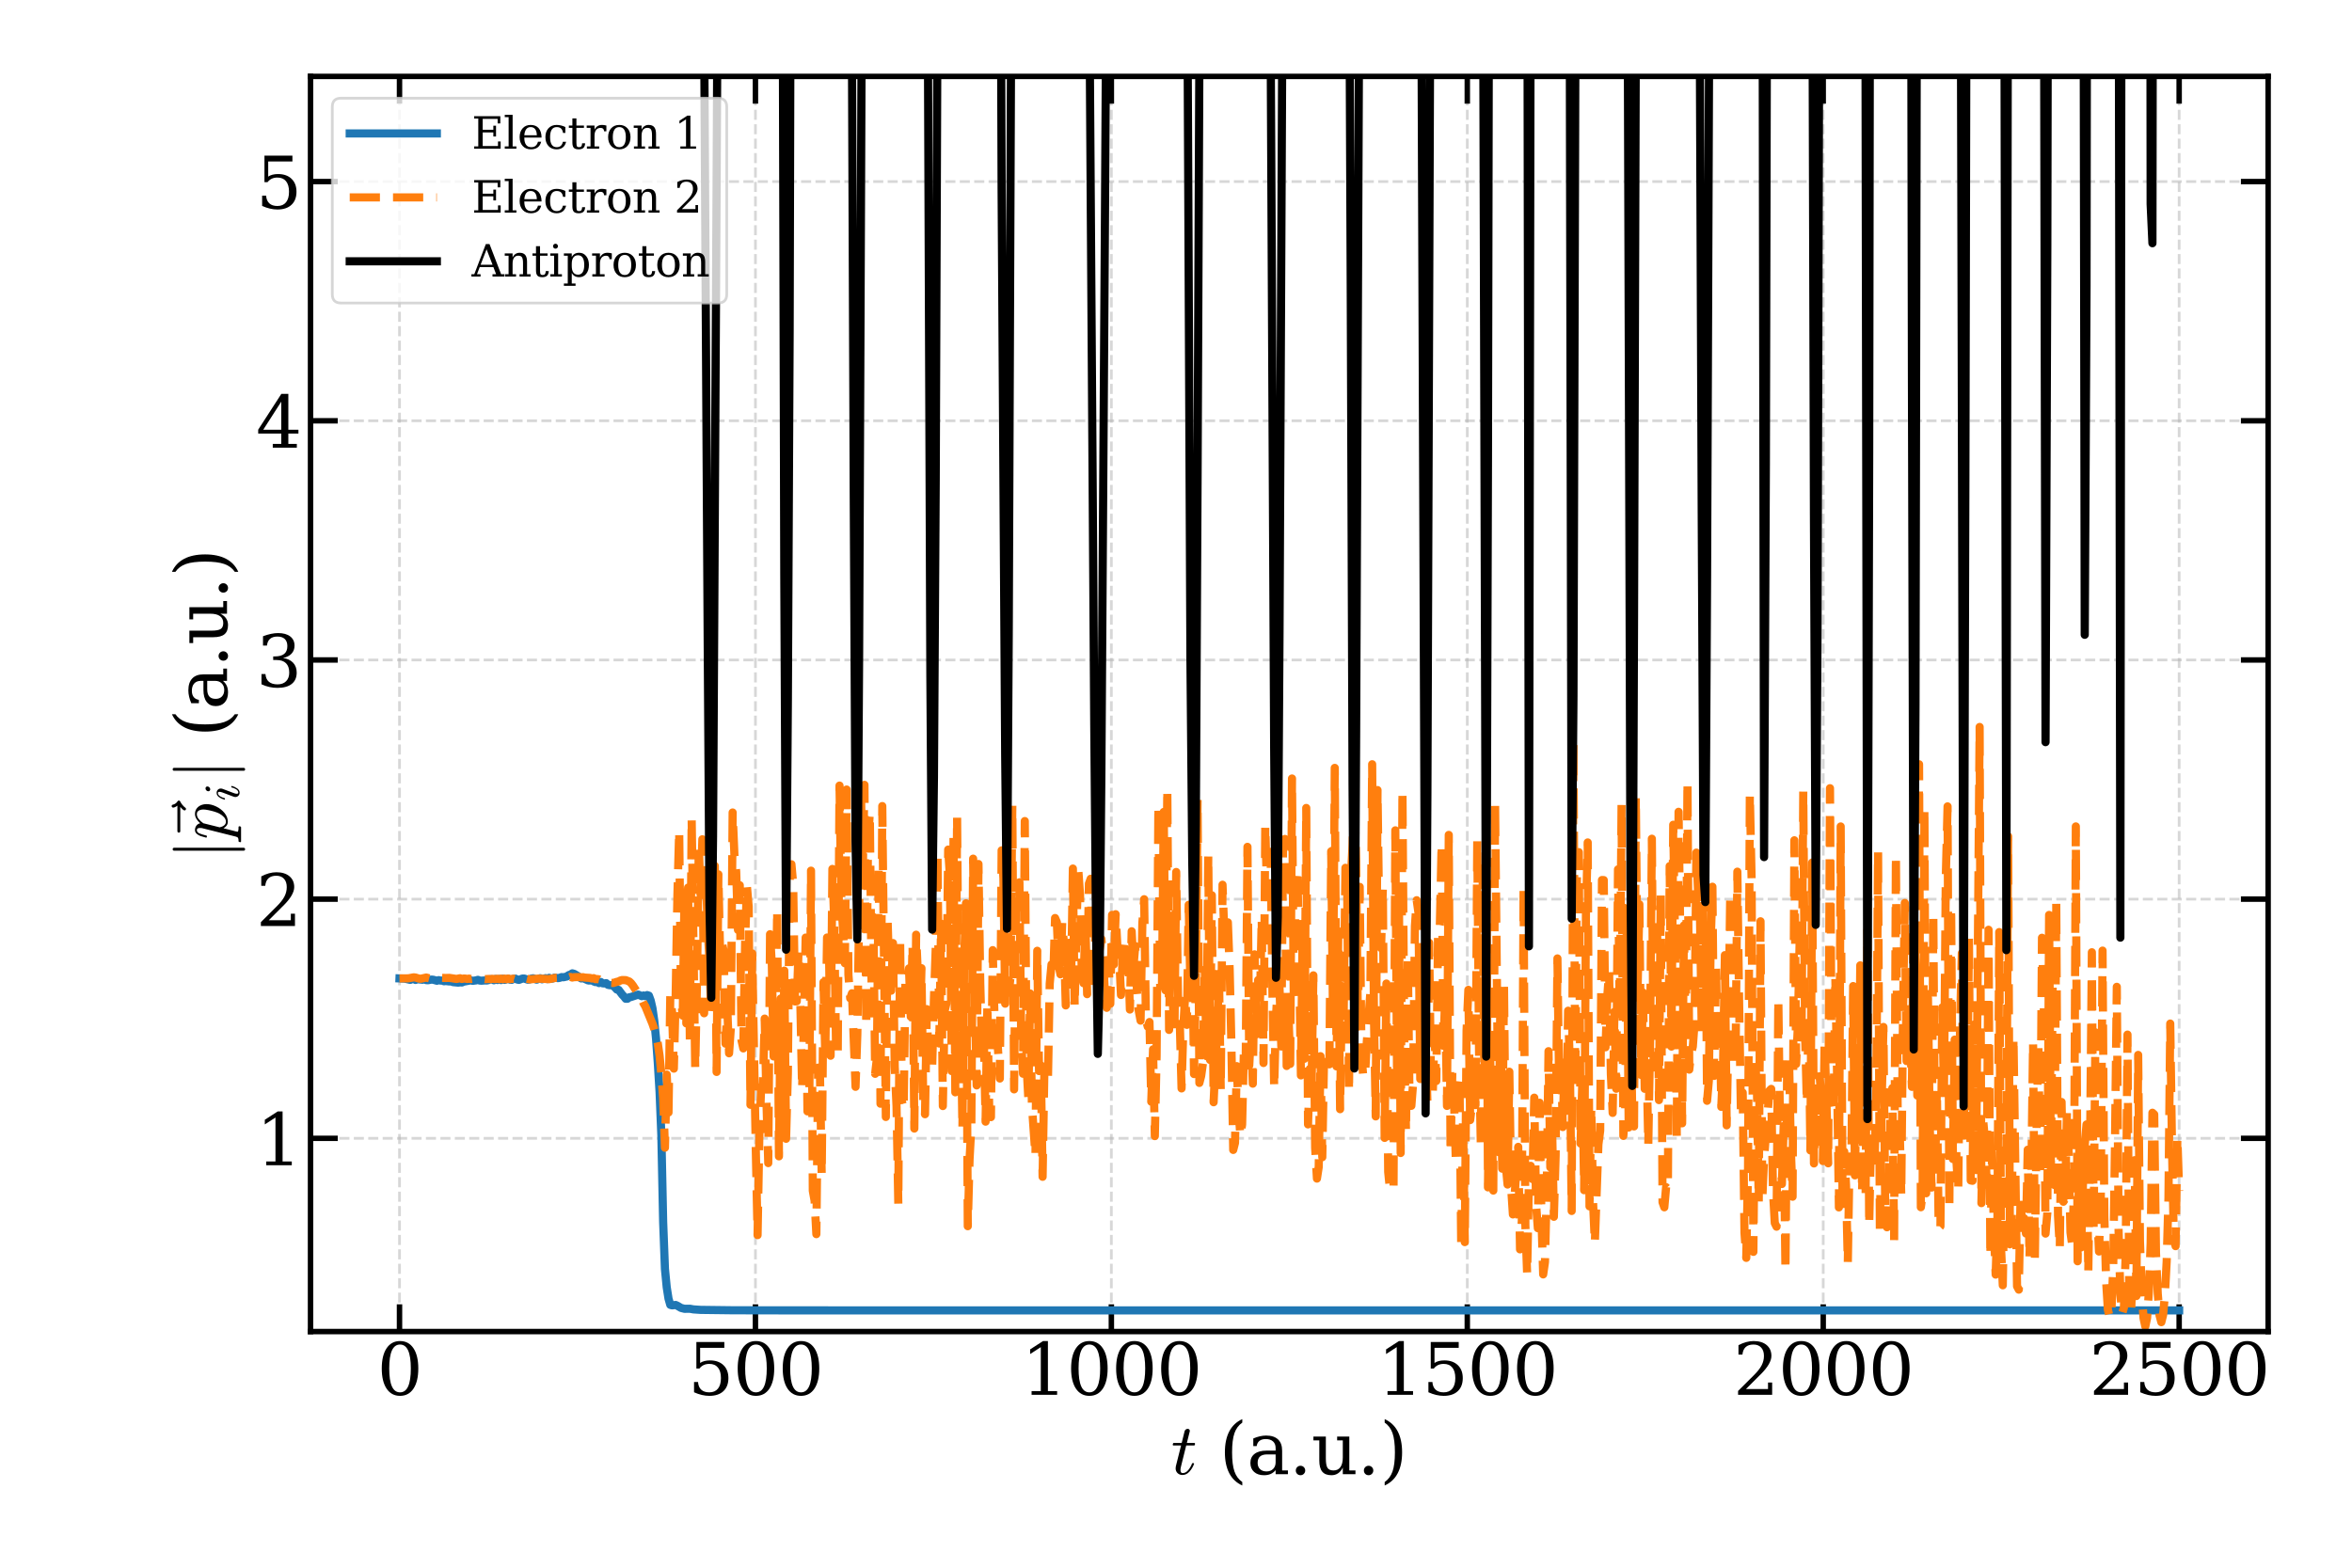 <?xml version="1.0" encoding="utf-8" standalone="no"?>
<!DOCTYPE svg PUBLIC "-//W3C//DTD SVG 1.1//EN"
  "http://www.w3.org/Graphics/SVG/1.1/DTD/svg11.dtd">
<svg xmlns:xlink="http://www.w3.org/1999/xlink" width="864pt" height="576pt" viewBox="0 0 864 576" xmlns="http://www.w3.org/2000/svg" version="1.1">
 <defs>
  <style type="text/css">*{stroke-linejoin: round; stroke-linecap: butt}</style>
 </defs>
 <g id="figure_1">
  <g id="patch_1">
   <path d="M 0 576 
L 864 576 
L 864 0 
L 0 0 
z
" style="fill: #ffffff"/>
  </g>
  <g id="axes_1">
   <g id="patch_2">
    <path d="M 114.07 489.233 
L 833.191 489.233 
L 833.191 28.08 
L 114.07 28.08 
z
" style="fill: #ffffff"/>
   </g>
   <g id="matplotlib.axis_1">
    <g id="xtick_1">
     <g id="line2d_1">
      <path d="M 146.757 489.233 
L 146.757 28.08 
" clip-path="url(#pb2cd5c1efc)" style="fill: none; stroke-dasharray: 3.7,1.6; stroke-dashoffset: 0; stroke: #b0b0b0; stroke-opacity: 0.5"/>
     </g>
     <g id="line2d_2">
      <defs>
       <path id="ma8c529f52c" d="M 0 0 
L 0 -10 
" style="stroke: #000000; stroke-width: 2"/>
      </defs>
      <g>
       <use xlink:href="#ma8c529f52c" x="146.757" y="489.233" style="stroke: #000000; stroke-width: 2"/>
      </g>
     </g>
     <g id="line2d_3">
      <defs>
       <path id="m16a8f66d4e" d="M 0 0 
L 0 10 
" style="stroke: #000000; stroke-width: 2"/>
      </defs>
      <g>
       <use xlink:href="#m16a8f66d4e" x="146.757" y="28.08" style="stroke: #000000; stroke-width: 2"/>
      </g>
     </g>
     <g id="text_1">
      <!-- 0 -->
      <g transform="translate(138.486 512.488) scale(0.26 -0.26)">
       <defs>
        <path id="DejaVuSerif-30" d="M 2034 219 
Q 2513 219 2750 744 
Q 2988 1269 2988 2328 
Q 2988 3391 2750 3916 
Q 2513 4441 2034 4441 
Q 1556 4441 1318 3916 
Q 1081 3391 1081 2328 
Q 1081 1269 1318 744 
Q 1556 219 2034 219 
z
M 2034 -91 
Q 1275 -91 848 546 
Q 422 1184 422 2328 
Q 422 3475 848 4112 
Q 1275 4750 2034 4750 
Q 2797 4750 3222 4112 
Q 3647 3475 3647 2328 
Q 3647 1184 3222 546 
Q 2797 -91 2034 -91 
z
" transform="scale(0.016)"/>
       </defs>
       <use xlink:href="#DejaVuSerif-30"/>
      </g>
     </g>
    </g>
    <g id="xtick_2">
     <g id="line2d_4">
      <path d="M 277.507 489.233 
L 277.507 28.08 
" clip-path="url(#pb2cd5c1efc)" style="fill: none; stroke-dasharray: 3.7,1.6; stroke-dashoffset: 0; stroke: #b0b0b0; stroke-opacity: 0.5"/>
     </g>
     <g id="line2d_5">
      <g>
       <use xlink:href="#ma8c529f52c" x="277.507" y="489.233" style="stroke: #000000; stroke-width: 2"/>
      </g>
     </g>
     <g id="line2d_6">
      <g>
       <use xlink:href="#m16a8f66d4e" x="277.507" y="28.08" style="stroke: #000000; stroke-width: 2"/>
      </g>
     </g>
     <g id="text_2">
      <!-- 500 -->
      <g transform="translate(252.693 512.488) scale(0.26 -0.26)">
       <defs>
        <path id="DejaVuSerif-35" d="M 3219 4666 
L 3219 4153 
L 1081 4153 
L 1081 2816 
Q 1244 2928 1461 2984 
Q 1678 3041 1947 3041 
Q 2703 3041 3140 2622 
Q 3578 2203 3578 1478 
Q 3578 738 3136 323 
Q 2694 -91 1894 -91 
Q 1572 -91 1234 -12 
Q 897 66 544 225 
L 544 1131 
L 897 1131 
Q 925 688 1179 453 
Q 1434 219 1894 219 
Q 2388 219 2653 544 
Q 2919 869 2919 1478 
Q 2919 2084 2655 2407 
Q 2391 2731 1894 2731 
Q 1613 2731 1398 2631 
Q 1184 2531 1019 2322 
L 750 2322 
L 750 4666 
L 3219 4666 
z
" transform="scale(0.016)"/>
       </defs>
       <use xlink:href="#DejaVuSerif-35"/>
       <use xlink:href="#DejaVuSerif-30" x="63.623"/>
       <use xlink:href="#DejaVuSerif-30" x="127.246"/>
      </g>
     </g>
    </g>
    <g id="xtick_3">
     <g id="line2d_7">
      <path d="M 408.256 489.233 
L 408.256 28.08 
" clip-path="url(#pb2cd5c1efc)" style="fill: none; stroke-dasharray: 3.7,1.6; stroke-dashoffset: 0; stroke: #b0b0b0; stroke-opacity: 0.5"/>
     </g>
     <g id="line2d_8">
      <g>
       <use xlink:href="#ma8c529f52c" x="408.256" y="489.233" style="stroke: #000000; stroke-width: 2"/>
      </g>
     </g>
     <g id="line2d_9">
      <g>
       <use xlink:href="#m16a8f66d4e" x="408.256" y="28.08" style="stroke: #000000; stroke-width: 2"/>
      </g>
     </g>
     <g id="text_3">
      <!-- 1000 -->
      <g transform="translate(375.171 512.488) scale(0.26 -0.26)">
       <defs>
        <path id="DejaVuSerif-31" d="M 909 0 
L 909 331 
L 1722 331 
L 1722 4213 
L 781 3603 
L 781 4013 
L 1919 4750 
L 2350 4750 
L 2350 331 
L 3163 331 
L 3163 0 
L 909 0 
z
" transform="scale(0.016)"/>
       </defs>
       <use xlink:href="#DejaVuSerif-31"/>
       <use xlink:href="#DejaVuSerif-30" x="63.623"/>
       <use xlink:href="#DejaVuSerif-30" x="127.246"/>
       <use xlink:href="#DejaVuSerif-30" x="190.869"/>
      </g>
     </g>
    </g>
    <g id="xtick_4">
     <g id="line2d_10">
      <path d="M 539.005 489.233 
L 539.005 28.08 
" clip-path="url(#pb2cd5c1efc)" style="fill: none; stroke-dasharray: 3.7,1.6; stroke-dashoffset: 0; stroke: #b0b0b0; stroke-opacity: 0.5"/>
     </g>
     <g id="line2d_11">
      <g>
       <use xlink:href="#ma8c529f52c" x="539.005" y="489.233" style="stroke: #000000; stroke-width: 2"/>
      </g>
     </g>
     <g id="line2d_12">
      <g>
       <use xlink:href="#m16a8f66d4e" x="539.005" y="28.08" style="stroke: #000000; stroke-width: 2"/>
      </g>
     </g>
     <g id="text_4">
      <!-- 1500 -->
      <g transform="translate(505.92 512.488) scale(0.26 -0.26)">
       <use xlink:href="#DejaVuSerif-31"/>
       <use xlink:href="#DejaVuSerif-35" x="63.623"/>
       <use xlink:href="#DejaVuSerif-30" x="127.246"/>
       <use xlink:href="#DejaVuSerif-30" x="190.869"/>
      </g>
     </g>
    </g>
    <g id="xtick_5">
     <g id="line2d_13">
      <path d="M 669.755 489.233 
L 669.755 28.08 
" clip-path="url(#pb2cd5c1efc)" style="fill: none; stroke-dasharray: 3.7,1.6; stroke-dashoffset: 0; stroke: #b0b0b0; stroke-opacity: 0.5"/>
     </g>
     <g id="line2d_14">
      <g>
       <use xlink:href="#ma8c529f52c" x="669.755" y="489.233" style="stroke: #000000; stroke-width: 2"/>
      </g>
     </g>
     <g id="line2d_15">
      <g>
       <use xlink:href="#m16a8f66d4e" x="669.755" y="28.08" style="stroke: #000000; stroke-width: 2"/>
      </g>
     </g>
     <g id="text_5">
      <!-- 2000 -->
      <g transform="translate(636.67 512.488) scale(0.26 -0.26)">
       <defs>
        <path id="DejaVuSerif-32" d="M 819 3553 
L 469 3553 
L 469 4384 
Q 803 4563 1142 4656 
Q 1481 4750 1806 4750 
Q 2534 4750 2956 4397 
Q 3378 4044 3378 3438 
Q 3378 2753 2422 1800 
Q 2347 1728 2309 1691 
L 1131 513 
L 3078 513 
L 3078 1088 
L 3444 1088 
L 3444 0 
L 434 0 
L 434 341 
L 1850 1753 
Q 2319 2222 2519 2614 
Q 2719 3006 2719 3438 
Q 2719 3909 2473 4175 
Q 2228 4441 1797 4441 
Q 1350 4441 1106 4219 
Q 863 3997 819 3553 
z
" transform="scale(0.016)"/>
       </defs>
       <use xlink:href="#DejaVuSerif-32"/>
       <use xlink:href="#DejaVuSerif-30" x="63.623"/>
       <use xlink:href="#DejaVuSerif-30" x="127.246"/>
       <use xlink:href="#DejaVuSerif-30" x="190.869"/>
      </g>
     </g>
    </g>
    <g id="xtick_6">
     <g id="line2d_16">
      <path d="M 800.504 489.233 
L 800.504 28.08 
" clip-path="url(#pb2cd5c1efc)" style="fill: none; stroke-dasharray: 3.7,1.6; stroke-dashoffset: 0; stroke: #b0b0b0; stroke-opacity: 0.5"/>
     </g>
     <g id="line2d_17">
      <g>
       <use xlink:href="#ma8c529f52c" x="800.504" y="489.233" style="stroke: #000000; stroke-width: 2"/>
      </g>
     </g>
     <g id="line2d_18">
      <g>
       <use xlink:href="#m16a8f66d4e" x="800.504" y="28.08" style="stroke: #000000; stroke-width: 2"/>
      </g>
     </g>
     <g id="text_6">
      <!-- 2500 -->
      <g transform="translate(767.419 512.488) scale(0.26 -0.26)">
       <use xlink:href="#DejaVuSerif-32"/>
       <use xlink:href="#DejaVuSerif-35" x="63.623"/>
       <use xlink:href="#DejaVuSerif-30" x="127.246"/>
       <use xlink:href="#DejaVuSerif-30" x="190.869"/>
      </g>
     </g>
    </g>
    <g id="text_7">
     <!-- $t$ (a.u.) -->
     <g transform="translate(430.211 541.652) scale(0.26 -0.26)">
      <defs>
       <path id="Cmmi10-74" d="M 397 519 
Q 397 613 416 697 
L 878 2534 
L 206 2534 
Q 141 2534 141 2619 
Q 166 2759 225 2759 
L 934 2759 
L 1191 3803 
Q 1216 3888 1291 3947 
Q 1366 4006 1459 4006 
Q 1541 4006 1595 3957 
Q 1650 3909 1650 3828 
Q 1650 3809 1648 3798 
Q 1647 3788 1644 3775 
L 1388 2759 
L 2047 2759 
Q 2113 2759 2113 2675 
Q 2109 2659 2100 2621 
Q 2091 2584 2075 2559 
Q 2059 2534 2028 2534 
L 1331 2534 
L 872 684 
Q 825 503 825 372 
Q 825 97 1013 97 
Q 1294 97 1511 361 
Q 1728 625 1844 941 
Q 1869 978 1894 978 
L 1972 978 
Q 1997 978 2012 961 
Q 2028 944 2028 922 
Q 2028 909 2022 903 
Q 1881 516 1612 222 
Q 1344 -72 997 -72 
Q 744 -72 570 93 
Q 397 259 397 519 
z
" transform="scale(0.016)"/>
       <path id="DejaVuSerif-20" transform="scale(0.016)"/>
       <path id="DejaVuSerif-28" d="M 2041 -997 
Q 1281 -656 893 83 
Q 506 822 506 1931 
Q 506 3044 893 3783 
Q 1281 4522 2041 4863 
L 2041 4556 
Q 1559 4225 1350 3623 
Q 1141 3022 1141 1931 
Q 1141 844 1350 242 
Q 1559 -359 2041 -691 
L 2041 -997 
z
" transform="scale(0.016)"/>
       <path id="DejaVuSerif-61" d="M 2547 1044 
L 2547 1747 
L 1806 1747 
Q 1378 1747 1168 1562 
Q 959 1378 959 997 
Q 959 650 1171 447 
Q 1384 244 1747 244 
Q 2106 244 2326 466 
Q 2547 688 2547 1044 
z
M 3122 2075 
L 3122 331 
L 3634 331 
L 3634 0 
L 2547 0 
L 2547 359 
Q 2356 128 2106 18 
Q 1856 -91 1522 -91 
Q 969 -91 644 203 
Q 319 497 319 997 
Q 319 1513 691 1797 
Q 1063 2081 1741 2081 
L 2547 2081 
L 2547 2309 
Q 2547 2688 2317 2895 
Q 2088 3103 1672 3103 
Q 1328 3103 1125 2947 
Q 922 2791 872 2484 
L 575 2484 
L 575 3156 
Q 875 3284 1158 3348 
Q 1441 3413 1709 3413 
Q 2400 3413 2761 3070 
Q 3122 2728 3122 2075 
z
" transform="scale(0.016)"/>
       <path id="DejaVuSerif-2e" d="M 603 325 
Q 603 500 722 622 
Q 841 744 1019 744 
Q 1191 744 1312 622 
Q 1434 500 1434 325 
Q 1434 153 1312 31 
Q 1191 -91 1019 -91 
Q 841 -91 722 29 
Q 603 150 603 325 
z
" transform="scale(0.016)"/>
       <path id="DejaVuSerif-75" d="M 2266 3322 
L 3341 3322 
L 3341 331 
L 3884 331 
L 3884 0 
L 2766 0 
L 2766 588 
Q 2606 256 2353 82 
Q 2100 -91 1766 -91 
Q 1213 -91 952 223 
Q 691 538 691 1209 
L 691 2988 
L 172 2988 
L 172 3322 
L 1269 3322 
L 1269 1388 
Q 1269 781 1417 556 
Q 1566 331 1947 331 
Q 2347 331 2556 625 
Q 2766 919 2766 1478 
L 2766 2988 
L 2266 2988 
L 2266 3322 
z
" transform="scale(0.016)"/>
       <path id="DejaVuSerif-29" d="M 453 -997 
L 453 -691 
Q 934 -359 1145 242 
Q 1356 844 1356 1931 
Q 1356 3022 1145 3623 
Q 934 4225 453 4556 
L 453 4863 
Q 1216 4522 1603 3783 
Q 1991 3044 1991 1931 
Q 1991 822 1603 83 
Q 1216 -656 453 -997 
z
" transform="scale(0.016)"/>
      </defs>
      <use xlink:href="#Cmmi10-74" transform="translate(0 0.016)"/>
      <use xlink:href="#DejaVuSerif-20" transform="translate(36.084 0.016)"/>
      <use xlink:href="#DejaVuSerif-28" transform="translate(67.871 0.016)"/>
      <use xlink:href="#DejaVuSerif-61" transform="translate(106.885 0.016)"/>
      <use xlink:href="#DejaVuSerif-2e" transform="translate(166.504 0.016)"/>
      <use xlink:href="#DejaVuSerif-75" transform="translate(198.291 0.016)"/>
      <use xlink:href="#DejaVuSerif-2e" transform="translate(262.695 0.016)"/>
      <use xlink:href="#DejaVuSerif-29" transform="translate(294.482 0.016)"/>
     </g>
    </g>
   </g>
   <g id="matplotlib.axis_2">
    <g id="ytick_1">
     <g id="line2d_19">
      <path d="M 114.07 418.243 
L 833.191 418.243 
" clip-path="url(#pb2cd5c1efc)" style="fill: none; stroke-dasharray: 3.7,1.6; stroke-dashoffset: 0; stroke: #b0b0b0; stroke-opacity: 0.5"/>
     </g>
     <g id="line2d_20">
      <defs>
       <path id="mc714fbfd37" d="M 0 0 
L 10 0 
" style="stroke: #000000; stroke-width: 2"/>
      </defs>
      <g>
       <use xlink:href="#mc714fbfd37" x="114.07" y="418.243" style="stroke: #000000; stroke-width: 2"/>
      </g>
     </g>
     <g id="line2d_21">
      <defs>
       <path id="mf4443ae08a" d="M 0 0 
L -10 0 
" style="stroke: #000000; stroke-width: 2"/>
      </defs>
      <g>
       <use xlink:href="#mf4443ae08a" x="833.191" y="418.243" style="stroke: #000000; stroke-width: 2"/>
      </g>
     </g>
     <g id="text_8">
      <!-- 1 -->
      <g transform="translate(94.028 428.121) scale(0.26 -0.26)">
       <use xlink:href="#DejaVuSerif-31"/>
      </g>
     </g>
    </g>
    <g id="ytick_2">
     <g id="line2d_22">
      <path d="M 114.07 330.362 
L 833.191 330.362 
" clip-path="url(#pb2cd5c1efc)" style="fill: none; stroke-dasharray: 3.7,1.6; stroke-dashoffset: 0; stroke: #b0b0b0; stroke-opacity: 0.5"/>
     </g>
     <g id="line2d_23">
      <g>
       <use xlink:href="#mc714fbfd37" x="114.07" y="330.362" style="stroke: #000000; stroke-width: 2"/>
      </g>
     </g>
     <g id="line2d_24">
      <g>
       <use xlink:href="#mf4443ae08a" x="833.191" y="330.362" style="stroke: #000000; stroke-width: 2"/>
      </g>
     </g>
     <g id="text_9">
      <!-- 2 -->
      <g transform="translate(94.028 340.24) scale(0.26 -0.26)">
       <use xlink:href="#DejaVuSerif-32"/>
      </g>
     </g>
    </g>
    <g id="ytick_3">
     <g id="line2d_25">
      <path d="M 114.07 242.481 
L 833.191 242.481 
" clip-path="url(#pb2cd5c1efc)" style="fill: none; stroke-dasharray: 3.7,1.6; stroke-dashoffset: 0; stroke: #b0b0b0; stroke-opacity: 0.5"/>
     </g>
     <g id="line2d_26">
      <g>
       <use xlink:href="#mc714fbfd37" x="114.07" y="242.481" style="stroke: #000000; stroke-width: 2"/>
      </g>
     </g>
     <g id="line2d_27">
      <g>
       <use xlink:href="#mf4443ae08a" x="833.191" y="242.481" style="stroke: #000000; stroke-width: 2"/>
      </g>
     </g>
     <g id="text_10">
      <!-- 3 -->
      <g transform="translate(94.028 252.359) scale(0.26 -0.26)">
       <defs>
        <path id="DejaVuSerif-33" d="M 622 4469 
Q 988 4606 1323 4678 
Q 1659 4750 1953 4750 
Q 2638 4750 3022 4454 
Q 3406 4159 3406 3634 
Q 3406 3213 3140 2930 
Q 2875 2647 2388 2547 
Q 2963 2466 3280 2130 
Q 3597 1794 3597 1259 
Q 3597 606 3158 257 
Q 2719 -91 1894 -91 
Q 1528 -91 1179 -12 
Q 831 66 488 225 
L 488 1131 
L 838 1131 
Q 869 681 1141 450 
Q 1413 219 1906 219 
Q 2384 219 2661 495 
Q 2938 772 2938 1253 
Q 2938 1803 2653 2086 
Q 2369 2369 1819 2369 
L 1522 2369 
L 1522 2688 
L 1678 2688 
Q 2225 2688 2498 2914 
Q 2772 3141 2772 3597 
Q 2772 4006 2547 4223 
Q 2322 4441 1900 4441 
Q 1478 4441 1245 4241 
Q 1013 4041 972 3647 
L 622 3647 
L 622 4469 
z
" transform="scale(0.016)"/>
       </defs>
       <use xlink:href="#DejaVuSerif-33"/>
      </g>
     </g>
    </g>
    <g id="ytick_4">
     <g id="line2d_28">
      <path d="M 114.07 154.6 
L 833.191 154.6 
" clip-path="url(#pb2cd5c1efc)" style="fill: none; stroke-dasharray: 3.7,1.6; stroke-dashoffset: 0; stroke: #b0b0b0; stroke-opacity: 0.5"/>
     </g>
     <g id="line2d_29">
      <g>
       <use xlink:href="#mc714fbfd37" x="114.07" y="154.6" style="stroke: #000000; stroke-width: 2"/>
      </g>
     </g>
     <g id="line2d_30">
      <g>
       <use xlink:href="#mf4443ae08a" x="833.191" y="154.6" style="stroke: #000000; stroke-width: 2"/>
      </g>
     </g>
     <g id="text_11">
      <!-- 4 -->
      <g transform="translate(94.028 164.478) scale(0.26 -0.26)">
       <defs>
        <path id="DejaVuSerif-34" d="M 2234 1581 
L 2234 4063 
L 641 1581 
L 2234 1581 
z
M 3609 0 
L 1484 0 
L 1484 331 
L 2234 331 
L 2234 1247 
L 197 1247 
L 197 1588 
L 2241 4750 
L 2859 4750 
L 2859 1581 
L 3750 1581 
L 3750 1247 
L 2859 1247 
L 2859 331 
L 3609 331 
L 3609 0 
z
" transform="scale(0.016)"/>
       </defs>
       <use xlink:href="#DejaVuSerif-34"/>
      </g>
     </g>
    </g>
    <g id="ytick_5">
     <g id="line2d_31">
      <path d="M 114.07 66.719 
L 833.191 66.719 
" clip-path="url(#pb2cd5c1efc)" style="fill: none; stroke-dasharray: 3.7,1.6; stroke-dashoffset: 0; stroke: #b0b0b0; stroke-opacity: 0.5"/>
     </g>
     <g id="line2d_32">
      <g>
       <use xlink:href="#mc714fbfd37" x="114.07" y="66.719" style="stroke: #000000; stroke-width: 2"/>
      </g>
     </g>
     <g id="line2d_33">
      <g>
       <use xlink:href="#mf4443ae08a" x="833.191" y="66.719" style="stroke: #000000; stroke-width: 2"/>
      </g>
     </g>
     <g id="text_12">
      <!-- 5 -->
      <g transform="translate(94.028 76.597) scale(0.26 -0.26)">
       <use xlink:href="#DejaVuSerif-35"/>
      </g>
     </g>
    </g>
    <g id="text_13">
     <!-- $|\vec{p}_i|$ (a.u.) -->
     <g transform="translate(83.528 315.726) rotate(-90) scale(0.26 -0.26)">
      <defs>
       <path id="Cmsy10-6a" d="M 763 -1484 
L 763 4684 
Q 763 4734 800 4767 
Q 838 4800 891 4800 
Q 938 4800 978 4767 
Q 1019 4734 1019 4684 
L 1019 -1484 
Q 1019 -1534 978 -1567 
Q 938 -1600 891 -1600 
Q 838 -1600 800 -1567 
Q 763 -1534 763 -1484 
z
" transform="scale(0.016)"/>
       <path id="Cmmi10-7e" d="M 1281 3809 
Q 1231 3809 1198 3846 
Q 1166 3884 1166 3938 
Q 1166 3984 1198 4023 
Q 1231 4063 1281 4063 
L 3547 4063 
Q 3378 4291 3378 4441 
Q 3378 4497 3417 4533 
Q 3456 4569 3506 4569 
Q 3613 4569 3634 4469 
Q 3697 4194 3938 4044 
Q 4000 4003 4000 3938 
Q 4000 3859 3938 3828 
Q 3575 3647 3353 3347 
Q 3328 3303 3256 3303 
Q 3209 3303 3168 3340 
Q 3128 3378 3128 3431 
Q 3128 3547 3438 3809 
L 1281 3809 
z
" transform="scale(0.016)"/>
       <path id="Cmmi10-70" d="M -159 -1241 
Q -219 -1241 -219 -1159 
Q -197 -1019 -134 -1019 
Q 66 -1019 145 -983 
Q 225 -947 269 -800 
L 991 2081 
Q 1038 2200 1038 2388 
Q 1038 2663 850 2663 
Q 650 2663 553 2423 
Q 456 2184 366 1819 
Q 366 1778 313 1778 
L 238 1778 
Q 222 1778 203 1801 
Q 184 1825 184 1844 
Q 253 2122 317 2315 
Q 381 2509 517 2668 
Q 653 2828 856 2828 
Q 1075 2828 1240 2704 
Q 1406 2581 1453 2369 
Q 1628 2572 1840 2700 
Q 2053 2828 2278 2828 
Q 2547 2828 2745 2684 
Q 2944 2541 3044 2308 
Q 3144 2075 3144 1806 
Q 3144 1394 2933 953 
Q 2722 513 2361 220 
Q 2000 -72 1588 -72 
Q 1400 -72 1248 34 
Q 1097 141 1013 313 
L 722 -825 
Q 706 -919 703 -934 
Q 703 -1019 1125 -1019 
Q 1191 -1019 1191 -1100 
Q 1169 -1184 1155 -1212 
Q 1141 -1241 1081 -1241 
L -159 -1241 
z
M 1594 97 
Q 1816 97 2006 280 
Q 2197 463 2316 691 
Q 2403 863 2479 1111 
Q 2556 1359 2612 1640 
Q 2669 1922 2669 2088 
Q 2669 2234 2630 2362 
Q 2591 2491 2502 2577 
Q 2413 2663 2266 2663 
Q 2031 2663 1823 2495 
Q 1616 2328 1447 2081 
L 1447 2059 
L 1094 647 
Q 1138 419 1263 258 
Q 1388 97 1594 97 
z
" transform="scale(0.016)"/>
       <path id="Cmmi10-69" d="M 500 459 
Q 500 578 550 709 
L 1069 2088 
Q 1153 2322 1153 2472 
Q 1153 2663 1013 2663 
Q 759 2663 595 2402 
Q 431 2141 353 1819 
Q 341 1778 300 1778 
L 225 1778 
Q 172 1778 172 1838 
L 172 1856 
Q 275 2238 487 2533 
Q 700 2828 1025 2828 
Q 1253 2828 1411 2678 
Q 1569 2528 1569 2297 
Q 1569 2178 1516 2047 
L 997 672 
Q 909 459 909 288 
Q 909 97 1056 97 
Q 1306 97 1473 364 
Q 1641 631 1709 941 
Q 1722 978 1759 978 
L 1838 978 
Q 1863 978 1878 961 
Q 1894 944 1894 922 
Q 1894 916 1888 903 
Q 1800 541 1583 234 
Q 1366 -72 1044 -72 
Q 819 -72 659 83 
Q 500 238 500 459 
z
M 1222 3878 
Q 1222 4013 1334 4122 
Q 1447 4231 1581 4231 
Q 1691 4231 1761 4164 
Q 1831 4097 1831 3994 
Q 1831 3850 1717 3742 
Q 1603 3634 1466 3634 
Q 1363 3634 1292 3704 
Q 1222 3775 1222 3878 
z
" transform="scale(0.016)"/>
      </defs>
      <use xlink:href="#Cmsy10-6a" transform="translate(0 0.531)"/>
      <use xlink:href="#Cmmi10-7e" transform="translate(19.04 5.609)"/>
      <use xlink:href="#Cmmi10-70" transform="translate(27.686 0.531)"/>
      <use xlink:href="#Cmmi10-69" transform="translate(82.443 -16.475) scale(0.7)"/>
      <use xlink:href="#Cmsy10-6a" transform="translate(112.917 0.531)"/>
      <use xlink:href="#DejaVuSerif-20" transform="translate(140.602 0.531)"/>
      <use xlink:href="#DejaVuSerif-28" transform="translate(172.389 0.531)"/>
      <use xlink:href="#DejaVuSerif-61" transform="translate(211.403 0.531)"/>
      <use xlink:href="#DejaVuSerif-2e" transform="translate(271.022 0.531)"/>
      <use xlink:href="#DejaVuSerif-75" transform="translate(302.809 0.531)"/>
      <use xlink:href="#DejaVuSerif-2e" transform="translate(367.214 0.531)"/>
      <use xlink:href="#DejaVuSerif-29" transform="translate(399.001 0.531)"/>
     </g>
    </g>
   </g>
   <g id="line2d_34">
    <path d="M 146.757 359.489 
L 148.721 359.572 
L 150.684 360.03 
L 151.338 359.778 
L 151.993 359.646 
L 152.647 360.051 
L 153.301 359.79 
L 155.265 359.982 
L 155.919 359.755 
L 156.573 360.117 
L 157.228 360.155 
L 158.537 359.915 
L 159.191 359.989 
L 160.5 360.348 
L 161.154 360.128 
L 161.809 360.277 
L 162.463 360.289 
L 163.117 360.528 
L 163.772 360.451 
L 165.081 360.61 
L 165.735 360.556 
L 166.389 360.85 
L 168.353 361.039 
L 169.007 360.928 
L 169.661 360.977 
L 170.316 360.687 
L 172.933 360.198 
L 173.588 360.382 
L 174.897 360.213 
L 175.551 360.018 
L 176.205 360.27 
L 176.86 360.326 
L 178.169 360.23 
L 178.823 360.251 
L 179.477 360.11 
L 180.132 359.787 
L 180.786 359.837 
L 181.441 360.171 
L 182.095 359.687 
L 182.749 360.083 
L 183.404 359.694 
L 184.058 360.099 
L 184.713 359.595 
L 185.367 360.037 
L 186.676 359.582 
L 187.33 359.951 
L 187.985 360.011 
L 188.639 359.627 
L 189.293 359.557 
L 189.948 359.889 
L 190.602 360.038 
L 191.911 359.544 
L 192.565 359.532 
L 193.874 359.962 
L 194.529 359.876 
L 195.183 359.568 
L 195.837 359.434 
L 197.146 359.948 
L 198.455 359.414 
L 199.109 359.813 
L 200.418 359.395 
L 201.073 359.745 
L 201.727 359.28 
L 202.381 359.617 
L 203.036 359.52 
L 203.69 359.224 
L 204.999 359.385 
L 205.653 359.256 
L 206.308 359 
L 206.962 359.07 
L 208.271 358.77 
L 208.925 358.254 
L 209.58 358.086 
L 210.234 357.63 
L 210.889 357.804 
L 212.197 358.571 
L 213.506 359.492 
L 214.161 359.376 
L 216.124 360.252 
L 216.778 360.257 
L 217.433 360.084 
L 218.087 360.587 
L 218.741 360.839 
L 219.396 360.491 
L 220.05 361.196 
L 220.705 360.8 
L 221.359 361.286 
L 222.013 361.342 
L 222.668 361.226 
L 223.322 361.839 
L 223.977 361.988 
L 224.631 361.966 
L 225.285 362.262 
L 225.94 362.824 
L 226.594 363.575 
L 227.249 363.696 
L 228.557 365.445 
L 229.212 366.122 
L 229.866 366.969 
L 230.521 366.946 
L 231.175 366.427 
L 231.829 366.311 
L 234.447 365.434 
L 235.756 366.011 
L 236.41 365.761 
L 237.065 366.012 
L 237.719 365.613 
L 238.373 365.827 
L 239.028 367.604 
L 239.682 370.437 
L 240.337 375.002 
L 240.991 381.572 
L 241.645 390.555 
L 242.3 401.281 
L 242.954 417.325 
L 243.609 448.976 
L 244.263 466.216 
L 244.917 472.967 
L 245.572 477.132 
L 246.226 479.422 
L 246.881 479.618 
L 248.19 479.467 
L 248.844 479.765 
L 250.153 480.544 
L 251.462 480.884 
L 253.425 480.859 
L 254.734 481.098 
L 257.351 481.275 
L 269.13 481.421 
L 287.454 481.456 
L 353.548 481.463 
L 752.078 481.465 
L 800.504 481.465 
L 800.504 481.465 
" clip-path="url(#pb2cd5c1efc)" style="fill: none; stroke: #1f77b4; stroke-width: 3; stroke-linecap: square"/>
   </g>
   <g id="line2d_35">
    <path d="M 146.757 359.49 
L 150.029 359.455 
L 151.993 359.092 
L 152.647 359.169 
L 153.956 359.574 
L 154.61 359.603 
L 156.573 359.166 
L 158.537 359.673 
L 161.809 359.264 
L 163.772 359.329 
L 165.081 359.293 
L 167.698 359.688 
L 169.007 359.419 
L 169.661 359.691 
L 170.316 359.54 
L 170.97 359.556 
L 171.625 359.696 
L 172.279 359.557 
L 172.933 359.714 
L 173.588 359.619 
L 174.897 359.723 
L 175.551 359.629 
L 176.205 359.763 
L 177.514 359.675 
L 178.169 359.762 
L 179.477 359.682 
L 180.132 359.767 
L 180.786 359.648 
L 182.095 359.726 
L 182.749 359.617 
L 183.404 359.776 
L 184.058 359.576 
L 184.713 359.784 
L 185.367 359.554 
L 186.021 359.793 
L 186.676 359.537 
L 187.33 359.766 
L 188.639 359.593 
L 189.293 359.808 
L 189.948 359.547 
L 190.602 359.586 
L 191.257 359.825 
L 193.22 359.538 
L 194.529 359.85 
L 195.837 359.735 
L 197.801 359.577 
L 199.109 359.618 
L 201.727 359.769 
L 203.036 359.492 
L 204.345 359.227 
L 206.962 359.088 
L 207.617 359.01 
L 208.925 359.192 
L 209.58 358.947 
L 210.234 359.168 
L 210.889 359.029 
L 212.852 358.994 
L 213.506 359.113 
L 214.161 359.034 
L 214.815 359.182 
L 216.778 359.309 
L 217.433 359.528 
L 218.087 359.39 
L 218.741 359.768 
L 219.396 359.72 
L 220.05 359.833 
L 220.705 360.2 
L 221.359 360.136 
L 222.013 360.61 
L 222.668 360.637 
L 223.322 361.047 
L 225.285 361.16 
L 226.594 360.746 
L 227.249 360.6 
L 227.903 360.255 
L 228.557 360.087 
L 229.866 360.12 
L 231.175 360.628 
L 231.829 361.23 
L 232.484 362.078 
L 235.756 367.179 
L 236.41 368.659 
L 237.065 369.773 
L 239.682 376.172 
L 240.337 378.067 
L 240.991 380.362 
L 241.645 383.366 
L 242.3 387.936 
L 242.954 394.812 
L 243.609 403.364 
L 244.263 421.687 
L 244.917 394.825 
L 245.572 408.764 
L 246.226 365.896 
L 246.881 371.758 
L 247.535 392.64 
L 248.19 366.653 
L 248.844 328.912 
L 249.498 305.181 
L 250.153 367.781 
L 250.807 373.184 
L 251.462 327.883 
L 252.116 376.013 
L 252.77 326.119 
L 253.425 383.036 
L 254.079 300.647 
L 255.388 392.508 
L 256.042 360.255 
L 256.697 310.442 
L 257.351 328.682 
L 258.006 308.364 
L 258.66 372.295 
L 259.314 320.802 
L 259.969 341.73 
L 260.623 352.663 
L 261.278 373.354 
L 261.932 363.509 
L 262.586 318.152 
L 263.241 393.851 
L 263.895 321.253 
L 264.55 351.694 
L 265.204 346.32 
L 265.858 349.545 
L 266.513 383.462 
L 267.167 370.637 
L 267.822 387 
L 268.476 377.576 
L 269.13 298.53 
L 269.785 314.106 
L 270.439 320.247 
L 271.094 341.671 
L 271.748 325.253 
L 272.402 382.289 
L 273.057 385.21 
L 273.711 346.576 
L 274.366 325.483 
L 275.02 333.057 
L 275.674 405.916 
L 276.329 350.3 
L 277.638 422.364 
L 278.292 453.809 
L 278.946 416.659 
L 279.601 399.611 
L 280.255 398.443 
L 280.91 374.253 
L 281.564 405.067 
L 282.218 427.347 
L 282.873 343.245 
L 283.527 354.323 
L 284.182 388.162 
L 284.836 383.952 
L 285.49 334.337 
L 286.145 424.861 
L 286.799 366.874 
L 287.454 416.475 
L 288.108 356.638 
L 288.762 418.411 
L 289.417 394.34 
L 290.071 323.25 
L 290.726 317.549 
L 291.38 324.949 
L 292.034 367.957 
L 292.689 367.895 
L 293.343 349.425 
L 293.998 368.081 
L 294.652 400.054 
L 295.306 376.316 
L 295.961 344.482 
L 296.615 408.338 
L 297.27 407.383 
L 297.924 319.897 
L 298.578 437.506 
L 299.233 441.115 
L 299.887 453.446 
L 300.542 392.267 
L 301.196 393.874 
L 301.85 431.716 
L 302.505 360.856 
L 303.159 387.675 
L 303.814 344.467 
L 304.468 345.627 
L 305.122 387.898 
L 305.777 319.267 
L 306.431 338.137 
L 307.086 382.544 
L 307.74 387.022 
L 308.394 288.644 
L 309.049 330.505 
L 310.358 353.921 
L 311.012 290.091 
L 311.666 358.147 
L 312.321 366.805 
L 312.975 364.944 
L 314.284 399.317 
L 314.938 380.01 
L 316.247 290.292 
L 316.902 321.646 
L 317.556 288.368 
L 318.21 377.011 
L 318.865 308.711 
L 319.519 298.707 
L 320.174 362.278 
L 320.828 336.904 
L 321.482 394.542 
L 322.137 388.701 
L 322.791 317.863 
L 323.446 405.528 
L 324.1 296.165 
L 325.409 410.398 
L 326.063 338.196 
L 326.718 360.102 
L 327.372 364.005 
L 328.026 346.497 
L 328.681 391.944 
L 329.335 406.369 
L 329.99 442.253 
L 330.644 344.454 
L 331.298 404.686 
L 331.953 407.376 
L 332.607 360.268 
L 333.262 360.869 
L 333.916 355.793 
L 334.57 373.566 
L 335.225 347.163 
L 335.879 414.652 
L 336.534 343.43 
L 337.188 358.227 
L 337.842 381.327 
L 338.497 355.731 
L 339.151 405.351 
L 339.806 409.392 
L 340.46 370.776 
L 341.114 390.585 
L 341.769 393.053 
L 342.423 392.198 
L 343.078 367.021 
L 343.732 348.42 
L 344.386 313.595 
L 345.041 383.418 
L 345.695 339.356 
L 346.35 406.382 
L 347.004 371.446 
L 347.658 368.687 
L 348.313 312.15 
L 348.967 322.245 
L 349.622 393.548 
L 350.276 307.755 
L 350.93 401.341 
L 351.585 299.958 
L 352.239 385.044 
L 352.894 371.083 
L 353.548 414.76 
L 354.202 351.563 
L 354.857 331.873 
L 355.511 450.529 
L 356.166 425.885 
L 356.82 413.778 
L 357.474 315.49 
L 358.129 369.772 
L 358.783 398.802 
L 359.438 317.456 
L 360.092 361.23 
L 360.746 386.098 
L 361.401 380.938 
L 362.055 412.114 
L 362.71 368.803 
L 363.364 406.435 
L 364.018 410.457 
L 364.673 349.096 
L 365.327 373.957 
L 365.982 375.786 
L 367.291 396.275 
L 367.945 312.447 
L 368.599 322.657 
L 369.254 368.771 
L 369.908 292.896 
L 370.563 364.754 
L 371.217 358.992 
L 371.871 295.948 
L 372.526 400.262 
L 373.18 335.037 
L 373.835 327.099 
L 374.489 324.174 
L 375.143 382.705 
L 375.798 394.512 
L 376.452 301.673 
L 377.107 391.406 
L 377.761 403.719 
L 378.415 365.019 
L 379.07 406.24 
L 380.379 424.699 
L 381.033 349.335 
L 381.687 393.529 
L 382.342 391.402 
L 382.996 432.381 
L 383.651 392.98 
L 384.305 395.509 
L 384.959 396.806 
L 385.614 361.381 
L 386.268 354.36 
L 386.923 358.696 
L 387.577 337.302 
L 388.231 338.819 
L 388.886 354.551 
L 389.54 357.978 
L 390.195 339.106 
L 390.849 346.693 
L 391.503 369.411 
L 392.158 355.725 
L 392.812 346.381 
L 393.467 360.547 
L 394.121 319.126 
L 394.775 369.843 
L 395.43 341.055 
L 396.084 319.274 
L 396.739 328.581 
L 397.393 357.752 
L 398.047 361.265 
L 398.702 338.539 
L 399.356 365.271 
L 400.011 324.675 
L 400.665 322.88 
L 401.319 357.836 
L 401.974 363.366 
L 402.628 328.962 
L 403.283 336.35 
L 403.937 349.026 
L 404.591 344.985 
L 405.246 351.77 
L 405.9 365.471 
L 406.555 370.294 
L 407.209 352.78 
L 407.863 368.802 
L 408.518 336.15 
L 409.172 354.346 
L 409.827 335.903 
L 410.481 347.971 
L 411.135 351.748 
L 411.79 365.58 
L 412.444 351.276 
L 413.099 345.039 
L 413.753 348.354 
L 414.407 350.598 
L 415.062 370.923 
L 415.716 342.164 
L 416.371 355.261 
L 417.025 347.578 
L 417.679 364.625 
L 418.334 371.489 
L 418.988 375.004 
L 419.643 339.065 
L 420.297 330.393 
L 420.951 374.681 
L 421.606 377.198 
L 422.26 375.51 
L 422.915 404.794 
L 423.569 385.542 
L 424.223 417.428 
L 424.878 387.797 
L 425.532 296.039 
L 426.187 362.349 
L 426.841 361.967 
L 427.495 298.329 
L 428.15 363.871 
L 428.804 289.84 
L 429.459 378.415 
L 430.113 336.448 
L 430.767 366.639 
L 431.422 379.967 
L 432.076 320.38 
L 432.731 365.715 
L 433.385 375.376 
L 434.039 399.91 
L 434.694 377.497 
L 435.348 365.783 
L 436.003 376.555 
L 436.657 332.448 
L 437.311 363.339 
L 437.966 345.331 
L 438.62 394.627 
L 439.275 361.491 
L 439.929 293.86 
L 440.583 397.895 
L 441.238 395.354 
L 441.892 390.729 
L 442.547 354.569 
L 443.201 388.058 
L 443.855 314.163 
L 444.51 389.446 
L 445.164 328.929 
L 445.819 404.986 
L 446.473 390.475 
L 447.127 379.209 
L 447.782 357.743 
L 448.436 400.546 
L 449.091 325.074 
L 449.745 342.834 
L 450.399 344.127 
L 451.054 338.892 
L 451.708 355.988 
L 452.363 384.463 
L 453.017 422.507 
L 453.671 419.927 
L 454.326 391.728 
L 454.98 407.847 
L 455.635 417.271 
L 456.289 413.187 
L 456.943 385.965 
L 457.598 391.716 
L 458.252 311.146 
L 458.907 391.464 
L 459.561 378.282 
L 460.215 398.157 
L 460.87 350.648 
L 461.524 380.063 
L 462.179 360.065 
L 462.833 368.354 
L 463.487 337.454 
L 464.142 390.57 
L 464.796 303.283 
L 465.451 328.594 
L 466.105 323.283 
L 466.759 313.001 
L 467.414 363.859 
L 468.068 399.666 
L 468.723 373.997 
L 469.377 361.563 
L 470.031 362.993 
L 470.686 384.51 
L 471.34 309.048 
L 471.995 308.247 
L 472.649 391.664 
L 473.303 372.333 
L 473.958 390.916 
L 474.612 286.038 
L 475.267 367.748 
L 475.921 329.476 
L 476.575 319.599 
L 477.23 350.829 
L 477.884 395.123 
L 478.539 339.488 
L 479.193 389.018 
L 479.847 296.864 
L 480.502 413.129 
L 481.156 392.728 
L 481.811 398.996 
L 482.465 358.363 
L 483.119 421.758 
L 483.774 433.036 
L 484.428 428.777 
L 485.083 388.066 
L 485.737 425.183 
L 486.392 388.499 
L 487.046 387.85 
L 487.7 386.515 
L 488.355 391.062 
L 489.009 312.789 
L 489.664 372.523 
L 490.318 282.135 
L 490.972 391.813 
L 491.627 342.128 
L 492.281 407.538 
L 492.936 362.288 
L 493.59 373.351 
L 494.244 318.853 
L 494.899 328.096 
L 495.553 401.043 
L 496.208 323.298 
L 496.862 310.192 
L 497.516 291 
L 498.171 316.203 
L 498.825 377.211 
L 499.48 325.842 
L 500.134 387.853 
L 500.788 395.531 
L 501.443 395.192 
L 502.097 382.672 
L 503.406 364.534 
L 504.06 280.798 
L 504.715 373.158 
L 505.369 410.189 
L 506.024 290.287 
L 506.678 340.9 
L 507.332 348.346 
L 507.987 326.283 
L 508.641 418.088 
L 509.296 361.371 
L 509.95 430.558 
L 510.604 437.15 
L 511.259 437.26 
L 511.913 436.024 
L 512.568 305.085 
L 513.222 398.141 
L 513.876 327.831 
L 514.531 423.638 
L 515.185 290.529 
L 515.84 381.776 
L 516.494 415.798 
L 517.148 351.836 
L 517.803 406.338 
L 518.457 406.298 
L 519.112 397.919 
L 519.766 340.268 
L 520.42 330.754 
L 521.075 335.415 
L 521.729 396.463 
L 522.384 353.085 
L 523.038 394.355 
L 523.692 381.655 
L 524.347 404.68 
L 525.001 346.392 
L 525.656 397.719 
L 526.31 402.288 
L 526.964 379.937 
L 527.619 397.181 
L 528.273 342.93 
L 528.928 339.854 
L 529.582 310.071 
L 530.236 384.277 
L 530.891 365.81 
L 531.545 406.345 
L 532.2 306.763 
L 532.854 423.453 
L 533.508 393.733 
L 534.163 405.457 
L 534.817 427.068 
L 535.472 400.898 
L 536.126 395.038 
L 536.78 458.395 
L 537.435 410.917 
L 538.089 456.373 
L 538.744 378.651 
L 539.398 363.688 
L 540.052 411.543 
L 540.707 406.024 
L 541.361 392.211 
L 542.016 406.026 
L 542.67 308.76 
L 543.324 386.566 
L 543.979 421.237 
L 544.633 319.091 
L 545.288 402.239 
L 545.942 294.801 
L 546.596 436.265 
L 547.251 381.965 
L 548.56 437.438 
L 549.214 295.29 
L 550.523 423.32 
L 551.177 365.279 
L 551.832 429.405 
L 552.486 361.682 
L 553.14 428.147 
L 553.795 435.222 
L 554.449 393.771 
L 555.104 436.161 
L 555.758 446.205 
L 556.412 439.101 
L 557.067 429.048 
L 557.721 421.377 
L 558.376 459.043 
L 559.03 448.644 
L 559.684 325.889 
L 560.339 450.206 
L 560.993 468.128 
L 561.648 433.068 
L 562.302 428.356 
L 562.956 433.227 
L 563.611 403.304 
L 564.265 442.473 
L 564.92 451.262 
L 565.574 405.165 
L 566.228 447.105 
L 566.883 468.237 
L 567.537 463.73 
L 568.192 436.752 
L 568.846 386.226 
L 569.5 428.901 
L 570.155 414.175 
L 570.809 447.075 
L 571.464 424.343 
L 572.118 352.148 
L 572.772 400.573 
L 573.427 388.234 
L 574.081 414.093 
L 574.736 390.923 
L 575.39 408.149 
L 576.044 371.357 
L 576.699 392.119 
L 577.353 444.934 
L 578.008 272.432 
L 578.662 398.99 
L 579.316 316.566 
L 579.971 313.09 
L 580.625 420.164 
L 581.28 396.727 
L 581.934 437.305 
L 582.588 336.022 
L 583.243 309.532 
L 583.897 443.234 
L 584.552 406.798 
L 585.206 441.738 
L 585.86 456.708 
L 587.169 420.45 
L 587.824 415.422 
L 588.478 323.335 
L 589.132 323.36 
L 589.787 384.794 
L 590.441 365.931 
L 591.096 356.858 
L 591.75 394.662 
L 592.404 408.907 
L 593.059 371.749 
L 593.713 400.03 
L 594.368 319.421 
L 595.022 373.249 
L 595.676 295.641 
L 596.331 417.345 
L 596.985 409.576 
L 597.64 333.911 
L 598.294 414.272 
L 598.948 362.83 
L 599.603 410.173 
L 600.257 413.875 
L 600.912 292.782 
L 601.566 363.62 
L 602.22 332.247 
L 602.875 394.957 
L 603.529 364.644 
L 604.184 400.053 
L 604.838 388.575 
L 605.493 420.612 
L 606.147 382.788 
L 606.801 308.164 
L 607.456 392.213 
L 608.11 386.217 
L 608.765 343.619 
L 609.419 404.198 
L 610.073 328.49 
L 610.728 441.735 
L 611.382 443.588 
L 612.037 436.186 
L 612.691 436.973 
L 613.345 318.225 
L 614 384.541 
L 614.654 303.03 
L 615.309 344.727 
L 615.963 418.213 
L 616.617 298.276 
L 617.272 345.848 
L 617.926 412.726 
L 618.581 340.019 
L 619.235 383.771 
L 619.889 287.24 
L 620.544 393.008 
L 621.198 387.126 
L 621.853 384.56 
L 622.507 375.499 
L 623.161 313.267 
L 623.816 328.534 
L 624.47 335.39 
L 625.125 378.98 
L 625.779 328.876 
L 626.433 317.249 
L 627.088 404.458 
L 627.742 397.046 
L 628.397 346.984 
L 629.051 325.801 
L 629.705 395.301 
L 630.36 354.91 
L 631.014 386.344 
L 631.669 371.501 
L 632.323 406.695 
L 632.977 390.855 
L 633.632 350.931 
L 634.286 413.476 
L 634.941 377.543 
L 635.595 328.537 
L 636.249 390.418 
L 636.904 390.555 
L 637.558 388.632 
L 638.213 320.267 
L 638.867 368.949 
L 639.521 408.595 
L 640.176 401.427 
L 640.83 452.951 
L 641.485 462.166 
L 642.139 429.516 
L 642.793 291.784 
L 643.448 322.989 
L 644.102 459.96 
L 644.757 389.775 
L 645.411 400.47 
L 646.065 441.453 
L 646.72 338.499 
L 647.374 440.484 
L 648.029 425.557 
L 649.992 400.734 
L 650.646 400.081 
L 651.301 437.586 
L 651.955 449.368 
L 652.609 450.708 
L 653.264 367.299 
L 653.918 417.331 
L 654.573 435.031 
L 655.227 413.708 
L 655.881 466.855 
L 656.536 388.234 
L 657.19 388.139 
L 657.845 421.843 
L 658.499 439.699 
L 659.153 308.739 
L 659.808 390.934 
L 660.462 376.297 
L 661.117 344.517 
L 661.771 383.681 
L 662.425 290.845 
L 663.08 379.18 
L 663.734 405.171 
L 664.389 372.998 
L 665.043 422.688 
L 665.697 316.919 
L 666.352 427.472 
L 667.006 400.745 
L 667.661 418.458 
L 668.315 393.825 
L 668.969 401.951 
L 669.624 426.598 
L 670.278 382.356 
L 671.587 427.425 
L 672.241 289.603 
L 672.896 404.656 
L 673.55 408.445 
L 674.205 358.787 
L 674.859 396.147 
L 675.513 443.628 
L 676.168 303.655 
L 676.822 437.429 
L 677.477 423.125 
L 678.131 435.411 
L 678.785 464.091 
L 679.44 424.926 
L 680.094 427.136 
L 680.749 362.299 
L 681.403 431.856 
L 682.057 396.663 
L 682.712 418.81 
L 683.366 354.686 
L 684.021 438.159 
L 684.675 406.903 
L 685.329 439.392 
L 685.984 341.794 
L 686.638 450.074 
L 687.293 418.041 
L 687.947 416.703 
L 688.601 428.389 
L 689.256 400.305 
L 689.91 312.985 
L 690.565 453.234 
L 691.219 404.958 
L 691.873 377.326 
L 692.528 443.009 
L 693.182 450.928 
L 693.837 432.325 
L 694.491 407.613 
L 695.145 399.779 
L 695.8 456.063 
L 696.454 314.413 
L 697.109 409.304 
L 697.763 410.943 
L 698.417 439.208 
L 699.072 371.538 
L 699.726 331.767 
L 700.381 389.865 
L 701.035 370.791 
L 701.689 381.418 
L 702.344 399.335 
L 702.998 333.197 
L 703.653 354.327 
L 704.307 402.537 
L 704.961 280.803 
L 705.616 443.561 
L 706.27 438.712 
L 706.925 296.875 
L 707.579 438.432 
L 708.233 366.723 
L 708.888 413.736 
L 709.542 436.344 
L 710.197 335.995 
L 710.851 430.436 
L 711.505 400.131 
L 712.16 451.21 
L 712.814 450.564 
L 713.469 370.156 
L 714.123 400.749 
L 714.777 322.617 
L 715.432 296.284 
L 716.086 444.166 
L 716.741 333.464 
L 717.395 425.845 
L 718.049 381.978 
L 718.704 426.776 
L 719.358 437.579 
L 720.013 376.763 
L 720.667 350.231 
L 721.321 420.546 
L 721.976 387.341 
L 722.63 406.551 
L 723.285 344.823 
L 723.939 433.721 
L 724.594 433.85 
L 725.248 376.409 
L 725.902 431.402 
L 727.211 267.102 
L 727.866 442.058 
L 728.52 411.661 
L 729.174 419.026 
L 729.829 435.369 
L 730.483 341.614 
L 731.138 461.51 
L 731.792 423.206 
L 732.446 452.047 
L 733.101 468.317 
L 733.755 447.276 
L 734.41 342.461 
L 735.064 458.265 
L 735.718 472.239 
L 736.373 431.799 
L 737.027 423.223 
L 737.682 307.292 
L 738.336 457.191 
L 738.99 454.683 
L 739.645 381.118 
L 740.954 472.595 
L 741.608 473.846 
L 742.262 438.966 
L 742.917 453.776 
L 743.571 447.603 
L 744.226 453.215 
L 744.88 422.431 
L 745.534 462.279 
L 746.189 432.527 
L 746.843 382.945 
L 747.498 462.689 
L 748.152 414.217 
L 748.806 383.883 
L 749.461 431.383 
L 750.115 344.556 
L 750.77 367.416 
L 751.424 453.249 
L 752.078 445.6 
L 752.733 336.167 
L 753.387 430.012 
L 754.042 362.065 
L 754.696 435.419 
L 755.35 330.988 
L 756.005 446.625 
L 756.659 458.563 
L 757.314 404.89 
L 757.968 441.542 
L 758.622 440.541 
L 759.277 408.904 
L 759.931 423.989 
L 760.586 452.828 
L 761.24 457.653 
L 761.894 436.602 
L 762.549 303.644 
L 763.203 463.418 
L 763.858 419.83 
L 764.512 458.318 
L 765.166 434.99 
L 765.821 420.775 
L 766.475 413.139 
L 767.13 467.656 
L 767.784 420.457 
L 768.438 349.878 
L 769.093 451.357 
L 769.747 379.286 
L 770.402 445.583 
L 771.056 459.836 
L 771.71 442.047 
L 772.365 349.27 
L 773.019 446.832 
L 773.674 470.732 
L 774.328 481.218 
L 774.982 483.952 
L 775.637 481.382 
L 776.291 465.49 
L 776.946 419.116 
L 777.6 362.577 
L 778.254 452.1 
L 778.909 475.538 
L 779.563 482.688 
L 780.218 480.423 
L 780.872 460.732 
L 781.526 380.132 
L 782.181 477.768 
L 782.835 482.545 
L 783.49 466.298 
L 784.144 426.283 
L 784.798 476.188 
L 785.453 387.599 
L 786.107 456.081 
L 786.762 474.396 
L 787.416 484.292 
L 788.07 487.356 
L 788.725 484.244 
L 789.379 474.606 
L 790.034 456.811 
L 790.688 408.842 
L 791.342 409.447 
L 791.997 460.36 
L 792.651 475.398 
L 793.306 483.31 
L 793.96 485.793 
L 794.614 483.113 
L 795.269 475.751 
L 795.923 463.465 
L 796.578 440.237 
L 797.232 376.081 
L 797.886 422.073 
L 798.541 455.116 
L 799.195 457.863 
L 799.85 417.926 
L 800.504 437.599 
L 800.504 437.599 
" clip-path="url(#pb2cd5c1efc)" style="fill: none; stroke-dasharray: 11.1,4.8; stroke-dashoffset: 0; stroke: #ff7f0e; stroke-width: 3"/>
   </g>
   <g id="line2d_36">
    <path d="M 258.595 -1 
L 259.969 234.187 
L 260.623 332.565 
L 261.278 366.596 
L 261.932 307.292 
L 263.241 68.433 
L 263.582 -1 
M 287.546 -1 
L 288.108 210.914 
L 288.762 348.929 
L 289.417 257.1 
L 290.071 121.289 
L 290.38 -1 
M 312.877 -1 
L 312.975 19.906 
L 313.63 182.447 
L 314.284 309.024 
L 314.938 345.15 
L 315.593 239.95 
L 316.585 -1 
M 340.809 -1 
L 341.769 247.975 
L 342.423 341.564 
L 343.078 285.558 
L 343.732 176.571 
L 344.39 -1 
M 367.7 -1 
L 367.945 69.587 
L 369.254 277.194 
L 369.908 341.217 
L 370.563 230.845 
L 371.476 -1 
M 400.185 -1 
L 401.974 265.795 
L 402.628 340.733 
L 403.283 387.214 
L 403.937 359.642 
L 404.591 282.454 
L 405.9 80.672 
L 406.386 -1 
M 436.186 -1 
L 437.311 242.509 
L 437.966 315.746 
L 438.62 358.53 
L 439.275 303.262 
L 439.929 174.173 
L 440.677 -1 
M 466.697 -1 
L 468.068 275.018 
L 468.723 359.248 
L 469.377 336.927 
L 470.031 231.071 
L 471.114 -1 
M 495.724 -1 
L 496.208 109.269 
L 496.862 288.732 
L 497.516 392.575 
L 498.171 268.663 
L 499.288 -1 
M 522.143 -1 
L 523.692 409.072 
L 524.347 291.263 
L 525.396 -1 
M 544.837 -1 
L 545.942 388.223 
L 546.596 168.053 
L 546.934 -1 
M 561.124 -1 
L 561.648 347.697 
L 562.252 -1 
M 576.635 -1 
L 577.353 337.559 
L 578.008 255.898 
L 578.763 -1 
M 597.93 -1 
L 598.948 322.487 
L 599.603 398.983 
L 600.257 226.006 
L 600.954 -1 
M 624.363 -1 
L 625.125 187.925 
L 625.779 321.505 
L 626.433 331.447 
L 627.088 211.142 
L 627.902 -1 
M 647.502 -1 
L 648.029 314.918 
L 648.683 170.462 
L 649.083 -1 
M 665.821 -1 
L 666.352 189.068 
L 667.006 339.816 
L 667.661 230.954 
L 668.299 -1 
M 685.262 -1 
L 685.984 411.171 
L 686.638 166.341 
L 686.892 -1 
M 702.094 -1 
L 702.344 137.759 
L 702.998 385.6 
L 703.653 259.024 
L 704.136 -1 
M 720.314 -1 
L 721.321 406.467 
L 721.976 174.735 
L 722.353 -1 
M 736.341 -1 
L 736.373 26.425 
L 737.027 349.114 
L 737.573 -1 
M 750.879 -1 
L 751.424 272.678 
L 752.078 89.789 
L 752.248 -1 
M 765.433 -1 
L 765.821 233.232 
L 766.475 105.054 
L 766.62 -1 
M 778.35 -1 
L 778.909 344.511 
L 779.282 -1 
M 789.955 -1 
L 790.034 74.971 
L 790.688 89.364 
L 790.818 -1 
L 790.818 -1 
" clip-path="url(#pb2cd5c1efc)" style="fill: none; stroke: #000000; stroke-width: 3; stroke-linecap: square"/>
   </g>
   <g id="patch_3">
    <path d="M 114.07 489.233 
L 114.07 28.08 
" style="fill: none; stroke: #000000; stroke-width: 2; stroke-linejoin: miter; stroke-linecap: square"/>
   </g>
   <g id="patch_4">
    <path d="M 833.191 489.233 
L 833.191 28.08 
" style="fill: none; stroke: #000000; stroke-width: 2; stroke-linejoin: miter; stroke-linecap: square"/>
   </g>
   <g id="patch_5">
    <path d="M 114.07 489.233 
L 833.191 489.233 
" style="fill: none; stroke: #000000; stroke-width: 2; stroke-linejoin: miter; stroke-linecap: square"/>
   </g>
   <g id="patch_6">
    <path d="M 114.07 28.08 
L 833.191 28.08 
" style="fill: none; stroke: #000000; stroke-width: 2; stroke-linejoin: miter; stroke-linecap: square"/>
   </g>
   <g id="legend_1">
    <g id="patch_7">
     <path d="M 125.27 111.335 
L 263.767 111.335 
Q 266.967 111.335 266.967 108.135 
L 266.967 39.28 
Q 266.967 36.08 263.767 36.08 
L 125.27 36.08 
Q 122.07 36.08 122.07 39.28 
L 122.07 108.135 
Q 122.07 111.335 125.27 111.335 
z
" style="fill: #ffffff; opacity: 0.8; stroke: #cccccc; stroke-linejoin: miter"/>
    </g>
    <g id="line2d_37">
     <path d="M 128.47 49.038 
L 144.47 49.038 
L 160.47 49.038 
" style="fill: none; stroke: #1f77b4; stroke-width: 3; stroke-linecap: square"/>
    </g>
    <g id="text_14">
     <!-- Electron 1 -->
     <g transform="translate(173.27 54.638) scale(0.16 -0.16)">
      <defs>
       <path id="DejaVuSerif-45" d="M 353 0 
L 353 331 
L 947 331 
L 947 4331 
L 353 4331 
L 353 4666 
L 4109 4666 
L 4109 3628 
L 3725 3628 
L 3725 4281 
L 1581 4281 
L 1581 2719 
L 3109 2719 
L 3109 3303 
L 3494 3303 
L 3494 1753 
L 3109 1753 
L 3109 2338 
L 1581 2338 
L 1581 384 
L 3775 384 
L 3775 1038 
L 4159 1038 
L 4159 0 
L 353 0 
z
" transform="scale(0.016)"/>
       <path id="DejaVuSerif-6c" d="M 1313 331 
L 1856 331 
L 1856 0 
L 184 0 
L 184 331 
L 738 331 
L 738 4531 
L 184 4531 
L 184 4863 
L 1313 4863 
L 1313 331 
z
" transform="scale(0.016)"/>
       <path id="DejaVuSerif-65" d="M 3469 1600 
L 991 1600 
L 991 1575 
Q 991 903 1244 561 
Q 1497 219 1991 219 
Q 2369 219 2611 417 
Q 2853 616 2950 1006 
L 3413 1006 
Q 3275 459 2904 184 
Q 2534 -91 1931 -91 
Q 1203 -91 761 389 
Q 319 869 319 1663 
Q 319 2450 753 2931 
Q 1188 3413 1894 3413 
Q 2647 3413 3050 2948 
Q 3453 2484 3469 1600 
z
M 2791 1931 
Q 2772 2513 2545 2808 
Q 2319 3103 1894 3103 
Q 1497 3103 1269 2806 
Q 1041 2509 991 1931 
L 2791 1931 
z
" transform="scale(0.016)"/>
       <path id="DejaVuSerif-63" d="M 3291 997 
Q 3169 466 2822 187 
Q 2475 -91 1925 -91 
Q 1200 -91 759 389 
Q 319 869 319 1663 
Q 319 2459 759 2936 
Q 1200 3413 1925 3413 
Q 2241 3413 2553 3339 
Q 2866 3266 3181 3116 
L 3181 2266 
L 2847 2266 
Q 2781 2703 2561 2903 
Q 2341 3103 1931 3103 
Q 1466 3103 1228 2742 
Q 991 2381 991 1663 
Q 991 944 1227 581 
Q 1463 219 1931 219 
Q 2303 219 2525 412 
Q 2747 606 2828 997 
L 3291 997 
z
" transform="scale(0.016)"/>
       <path id="DejaVuSerif-74" d="M 691 2988 
L 184 2988 
L 184 3322 
L 691 3322 
L 691 4353 
L 1269 4353 
L 1269 3322 
L 2350 3322 
L 2350 2988 
L 1269 2988 
L 1269 878 
Q 1269 456 1350 337 
Q 1431 219 1650 219 
Q 1875 219 1978 351 
Q 2081 484 2088 781 
L 2522 781 
Q 2497 328 2275 118 
Q 2053 -91 1600 -91 
Q 1103 -91 897 129 
Q 691 350 691 878 
L 691 2988 
z
" transform="scale(0.016)"/>
       <path id="DejaVuSerif-72" d="M 3059 3328 
L 3059 2497 
L 2728 2497 
Q 2713 2744 2591 2866 
Q 2469 2988 2234 2988 
Q 1809 2988 1582 2694 
Q 1356 2400 1356 1850 
L 1356 331 
L 2022 331 
L 2022 0 
L 263 0 
L 263 331 
L 781 331 
L 781 2994 
L 231 2994 
L 231 3322 
L 1356 3322 
L 1356 2731 
Q 1525 3078 1790 3245 
Q 2056 3413 2438 3413 
Q 2578 3413 2733 3391 
Q 2888 3369 3059 3328 
z
" transform="scale(0.016)"/>
       <path id="DejaVuSerif-6f" d="M 1925 219 
Q 2388 219 2623 584 
Q 2859 950 2859 1663 
Q 2859 2375 2623 2739 
Q 2388 3103 1925 3103 
Q 1463 3103 1227 2739 
Q 991 2375 991 1663 
Q 991 950 1228 584 
Q 1466 219 1925 219 
z
M 1925 -91 
Q 1200 -91 759 389 
Q 319 869 319 1663 
Q 319 2456 758 2934 
Q 1197 3413 1925 3413 
Q 2653 3413 3092 2934 
Q 3531 2456 3531 1663 
Q 3531 869 3092 389 
Q 2653 -91 1925 -91 
z
" transform="scale(0.016)"/>
       <path id="DejaVuSerif-6e" d="M 263 0 
L 263 331 
L 781 331 
L 781 2988 
L 231 2988 
L 231 3322 
L 1356 3322 
L 1356 2731 
Q 1516 3069 1770 3241 
Q 2025 3413 2363 3413 
Q 2913 3413 3172 3097 
Q 3431 2781 3431 2113 
L 3431 331 
L 3944 331 
L 3944 0 
L 2356 0 
L 2356 331 
L 2853 331 
L 2853 1931 
Q 2853 2541 2703 2767 
Q 2553 2994 2175 2994 
Q 1775 2994 1565 2701 
Q 1356 2409 1356 1850 
L 1356 331 
L 1856 331 
L 1856 0 
L 263 0 
z
" transform="scale(0.016)"/>
      </defs>
      <use xlink:href="#DejaVuSerif-45"/>
      <use xlink:href="#DejaVuSerif-6c" x="72.998"/>
      <use xlink:href="#DejaVuSerif-65" x="104.98"/>
      <use xlink:href="#DejaVuSerif-63" x="164.16"/>
      <use xlink:href="#DejaVuSerif-74" x="220.166"/>
      <use xlink:href="#DejaVuSerif-72" x="260.352"/>
      <use xlink:href="#DejaVuSerif-6f" x="308.154"/>
      <use xlink:href="#DejaVuSerif-6e" x="368.359"/>
      <use xlink:href="#DejaVuSerif-20" x="432.764"/>
      <use xlink:href="#DejaVuSerif-31" x="464.551"/>
     </g>
    </g>
    <g id="line2d_38">
     <path d="M 128.47 72.522 
L 144.47 72.522 
L 160.47 72.522 
" style="fill: none; stroke-dasharray: 11.1,4.8; stroke-dashoffset: 0; stroke: #ff7f0e; stroke-width: 3"/>
    </g>
    <g id="text_15">
     <!-- Electron 2 -->
     <g transform="translate(173.27 78.123) scale(0.16 -0.16)">
      <use xlink:href="#DejaVuSerif-45"/>
      <use xlink:href="#DejaVuSerif-6c" x="72.998"/>
      <use xlink:href="#DejaVuSerif-65" x="104.98"/>
      <use xlink:href="#DejaVuSerif-63" x="164.16"/>
      <use xlink:href="#DejaVuSerif-74" x="220.166"/>
      <use xlink:href="#DejaVuSerif-72" x="260.352"/>
      <use xlink:href="#DejaVuSerif-6f" x="308.154"/>
      <use xlink:href="#DejaVuSerif-6e" x="368.359"/>
      <use xlink:href="#DejaVuSerif-20" x="432.764"/>
      <use xlink:href="#DejaVuSerif-32" x="464.551"/>
     </g>
    </g>
    <g id="line2d_39">
     <path d="M 128.47 96.007 
L 144.47 96.007 
L 160.47 96.007 
" style="fill: none; stroke: #000000; stroke-width: 3; stroke-linecap: square"/>
    </g>
    <g id="text_16">
     <!-- Antiproton -->
     <g transform="translate(173.27 101.608) scale(0.16 -0.16)">
      <defs>
       <path id="DejaVuSerif-41" d="M 1281 1691 
L 2994 1691 
L 2138 3909 
L 1281 1691 
z
M -38 0 
L -38 331 
L 372 331 
L 2034 4666 
L 2559 4666 
L 4225 331 
L 4684 331 
L 4684 0 
L 2988 0 
L 2988 331 
L 3506 331 
L 3116 1356 
L 1153 1356 
L 763 331 
L 1275 331 
L 1275 0 
L -38 0 
z
" transform="scale(0.016)"/>
       <path id="DejaVuSerif-69" d="M 622 4353 
Q 622 4497 726 4603 
Q 831 4709 978 4709 
Q 1122 4709 1226 4603 
Q 1331 4497 1331 4353 
Q 1331 4206 1228 4103 
Q 1125 4000 978 4000 
Q 831 4000 726 4103 
Q 622 4206 622 4353 
z
M 1356 331 
L 1900 331 
L 1900 0 
L 231 0 
L 231 331 
L 781 331 
L 781 2988 
L 231 2988 
L 231 3322 
L 1356 3322 
L 1356 331 
z
" transform="scale(0.016)"/>
       <path id="DejaVuSerif-70" d="M 1313 1825 
L 1313 1497 
Q 1313 897 1542 583 
Q 1772 269 2209 269 
Q 2650 269 2876 622 
Q 3103 975 3103 1663 
Q 3103 2353 2876 2703 
Q 2650 3053 2209 3053 
Q 1772 3053 1542 2737 
Q 1313 2422 1313 1825 
z
M 738 2988 
L 184 2988 
L 184 3322 
L 1313 3322 
L 1313 2803 
Q 1481 3116 1742 3264 
Q 2003 3413 2388 3413 
Q 3000 3413 3387 2928 
Q 3775 2444 3775 1663 
Q 3775 881 3387 395 
Q 3000 -91 2388 -91 
Q 2003 -91 1742 57 
Q 1481 206 1313 519 
L 1313 -997 
L 1856 -997 
L 1856 -1331 
L 184 -1331 
L 184 -997 
L 738 -997 
L 738 2988 
z
" transform="scale(0.016)"/>
      </defs>
      <use xlink:href="#DejaVuSerif-41"/>
      <use xlink:href="#DejaVuSerif-6e" x="72.217"/>
      <use xlink:href="#DejaVuSerif-74" x="136.621"/>
      <use xlink:href="#DejaVuSerif-69" x="176.807"/>
      <use xlink:href="#DejaVuSerif-70" x="208.789"/>
      <use xlink:href="#DejaVuSerif-72" x="272.803"/>
      <use xlink:href="#DejaVuSerif-6f" x="320.605"/>
      <use xlink:href="#DejaVuSerif-74" x="380.811"/>
      <use xlink:href="#DejaVuSerif-6f" x="420.996"/>
      <use xlink:href="#DejaVuSerif-6e" x="481.201"/>
     </g>
    </g>
   </g>
  </g>
 </g>
 <defs>
  <clipPath id="pb2cd5c1efc">
   <rect x="114.07" y="28.08" width="719.121" height="461.152"/>
  </clipPath>
 </defs>
</svg>
